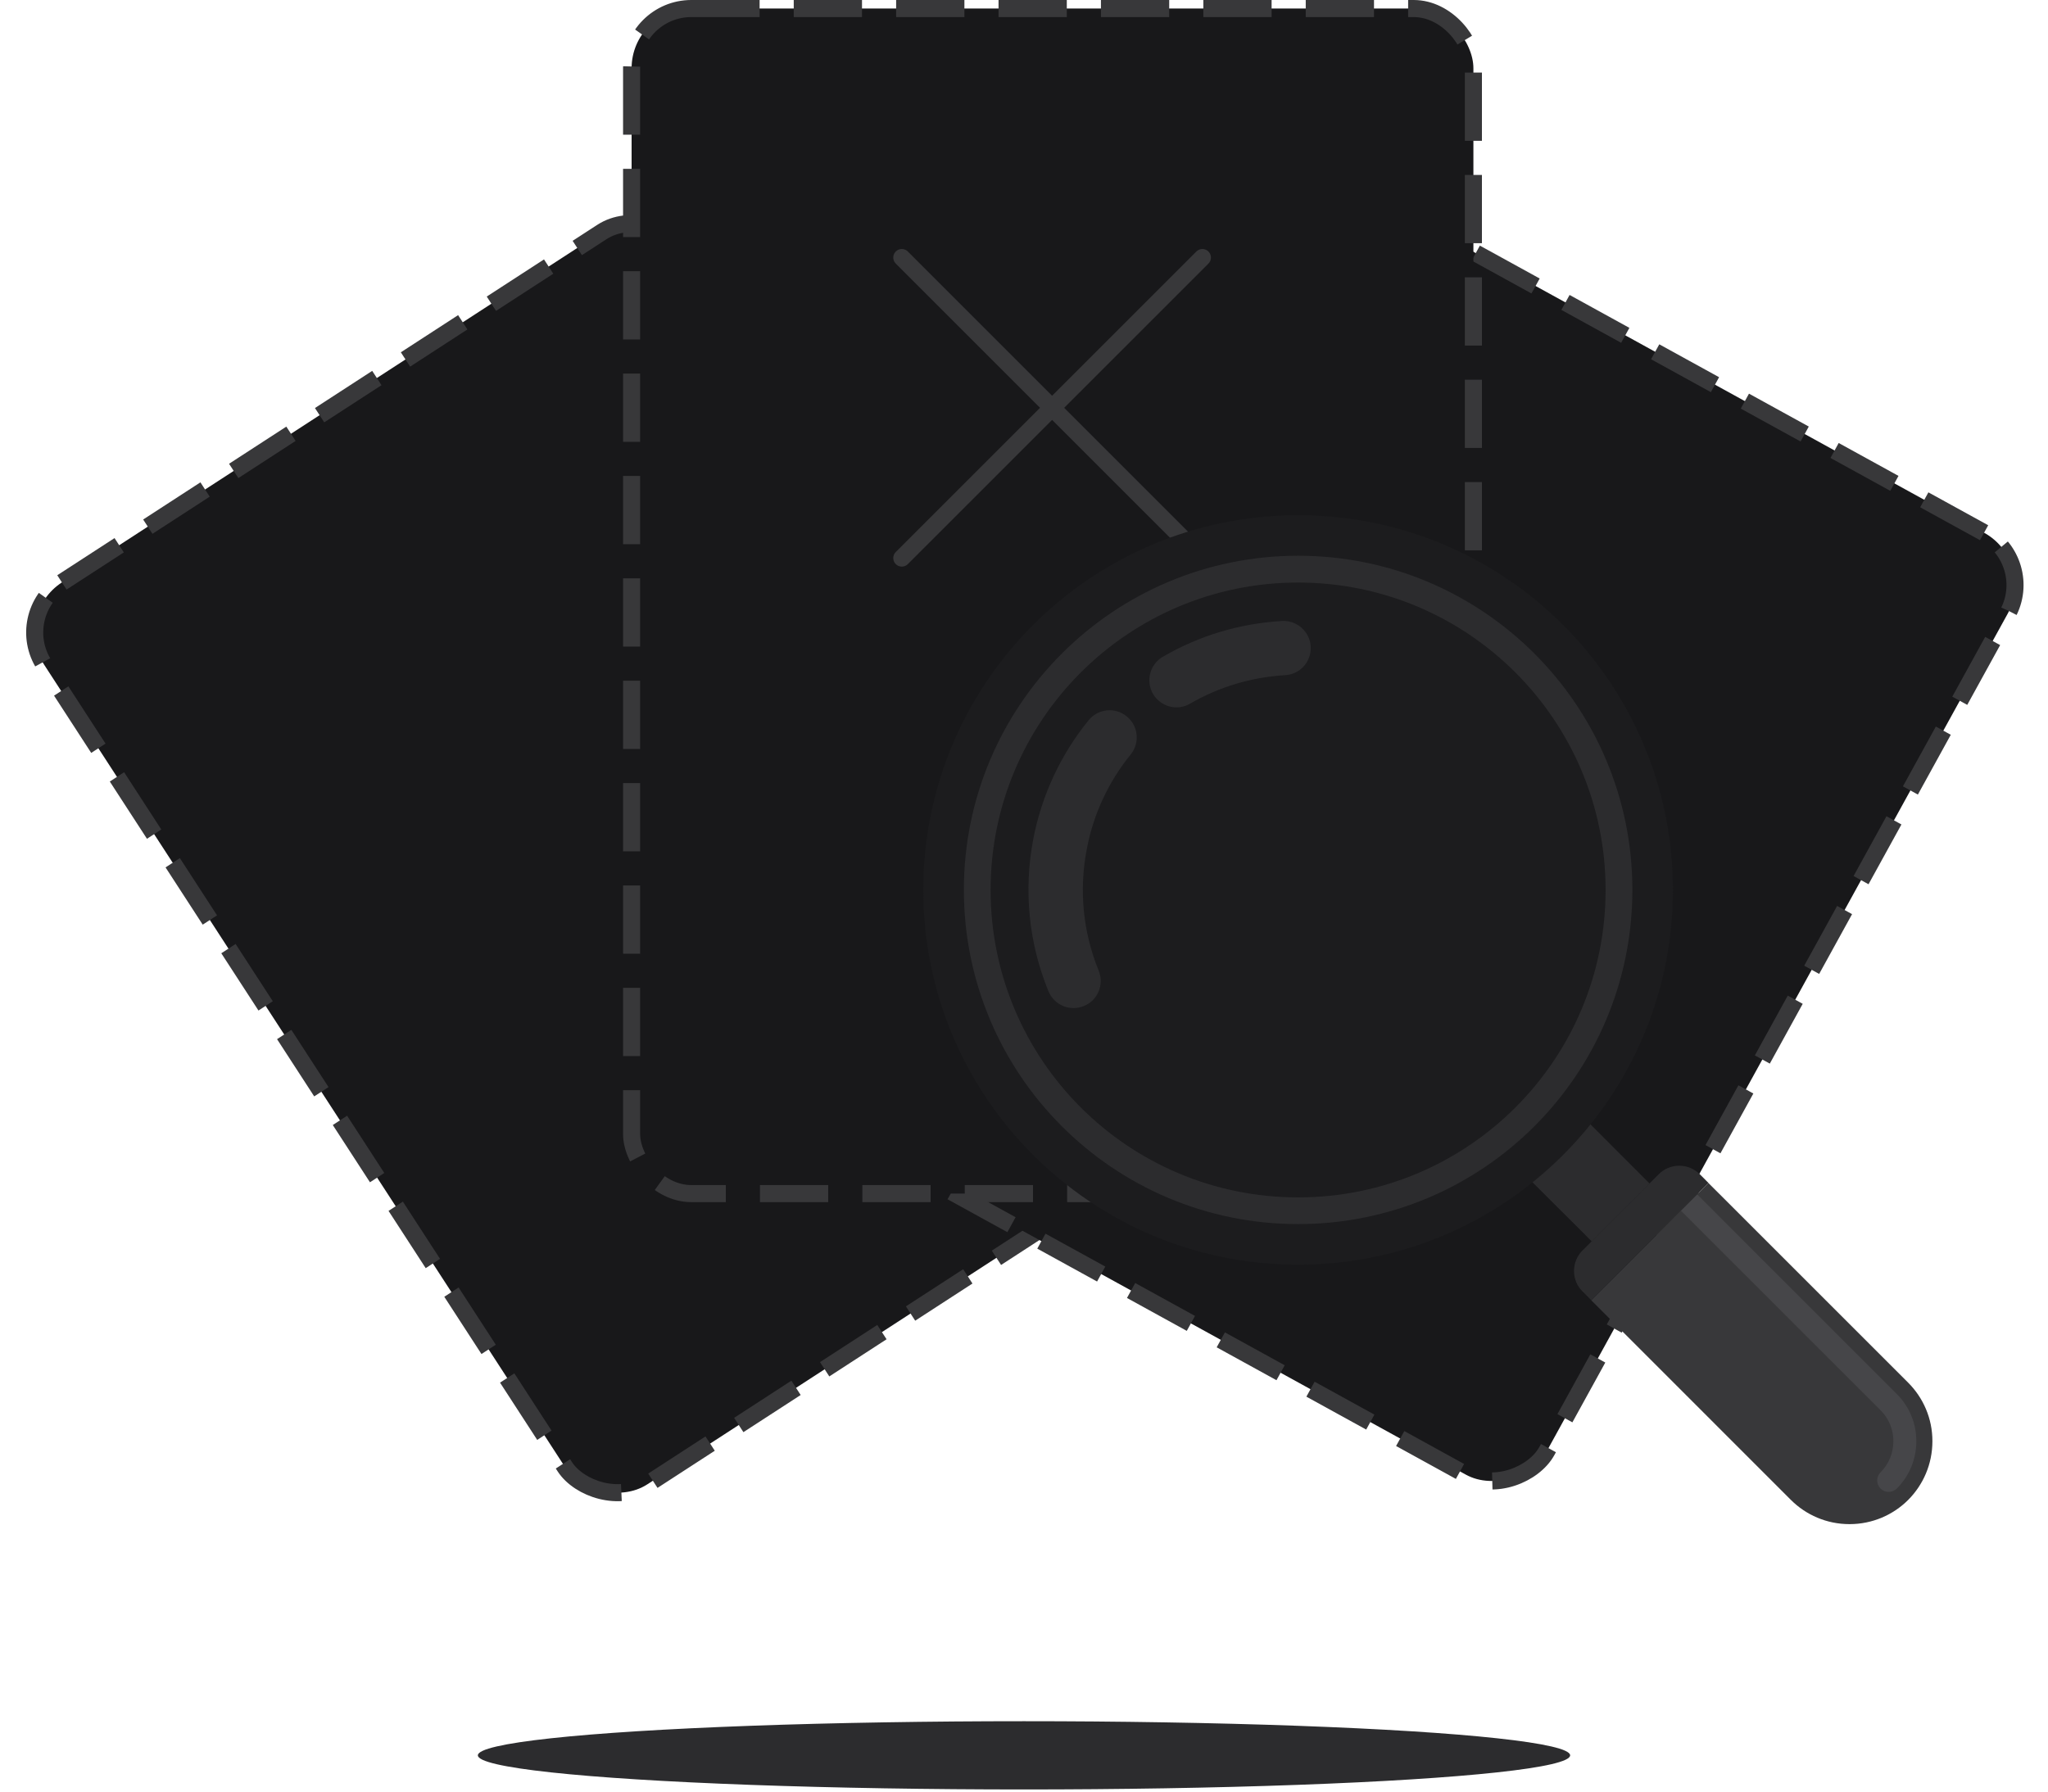 <svg width="120" height="105" viewBox="0 0 120 105" fill="none" xmlns="http://www.w3.org/2000/svg">
<rect x="0.692" y="36.038" width="44.724" height="63.014" rx="3.5" transform="rotate(-32.985 0.692 36.038)" fill="#18181A" stroke="#38383A" stroke-dasharray="4 2"/>
<rect x="-0.679" y="0.197" width="44.724" height="63.014" rx="3.5" transform="matrix(-0.876 -0.482 -0.482 0.876 118.821 32.408)" fill="#18181A" stroke="#38383A" stroke-dasharray="4 2"/>
<rect x="37.008" y="0.5" width="49.324" height="69.453" rx="3.5" fill="#18181A" stroke="#38383A" stroke-dasharray="4 2"/>
<ellipse cx="60" cy="102.875" rx="32" ry="2" fill="#2C2C2E"/>
<path d="M52.84 15.094L70.453 32.707" stroke="#38383A" stroke-linecap="round"/>
<path d="M70.453 15.094L52.84 32.707" stroke="#38383A" stroke-linecap="round"/>
<g clip-path="url(#clip0_6965_166394)">
<path d="M89.457 68.95L90.91 70.404L92.609 72.094L93.263 72.753L96.653 69.361L92.853 65.555L89.457 68.95Z" fill="#2C2C2E"/>
<path d="M100.107 69.336L111.805 81.032C112.684 81.91 113.231 83.128 113.227 84.468C113.227 85.81 112.684 87.027 111.805 87.908C110.927 88.784 109.712 89.325 108.37 89.325C107.029 89.325 105.815 88.784 104.935 87.905L93.238 76.207L100.107 69.336Z" fill="#38383A"/>
<path d="M98.492 70.952L99.443 70L111.141 81.698C111.88 82.437 112.286 83.421 112.285 84.467C112.285 85.516 111.878 86.501 111.141 87.241C111.006 87.37 110.834 87.435 110.664 87.435C110.491 87.435 110.32 87.37 110.186 87.239C109.926 86.975 109.926 86.553 110.186 86.291C110.674 85.805 110.94 85.154 110.94 84.465C110.942 83.779 110.674 83.133 110.19 82.65L98.492 70.952Z" fill="#464649"/>
<path d="M93.24 76.204L100.11 69.333L99.598 68.819C99.288 68.509 98.866 68.32 98.396 68.32C97.923 68.32 97.499 68.508 97.192 68.817L92.725 73.287C92.418 73.591 92.227 74.015 92.227 74.489C92.227 74.955 92.418 75.385 92.725 75.687L93.24 76.204Z" fill="#2C2C2E"/>
<path d="M54.098 52.157C54.098 40.029 63.931 30.195 76.06 30.195C88.191 30.195 98.023 40.03 98.023 52.157C98.023 64.287 88.189 74.12 76.06 74.122C63.931 74.12 54.098 64.287 54.098 52.157Z" fill="#1C1C1E"/>
<path d="M76.062 71.74C86.876 71.74 95.647 62.972 95.647 52.153C95.647 41.341 86.876 32.57 76.062 32.57C65.246 32.571 56.477 41.34 56.477 52.154C56.477 62.972 65.246 71.74 76.062 71.74Z" fill="#2C2C2E"/>
<path d="M76.061 70.176C86.01 70.176 94.078 62.111 94.078 52.157C94.078 42.21 86.009 34.141 76.061 34.141C66.112 34.141 58.043 42.21 58.043 52.157C58.043 62.11 66.11 70.176 76.061 70.176Z" fill="#1C1C1E"/>
<path d="M76.534 37.1C76.227 36.645 75.699 36.36 75.119 36.393C72.632 36.544 70.281 37.245 68.134 38.492C67.377 38.934 67.118 39.909 67.559 40.669C67.999 41.419 68.975 41.686 69.729 41.239C71.442 40.251 73.317 39.69 75.305 39.569C76.179 39.523 76.851 38.77 76.796 37.897C76.786 37.594 76.685 37.322 76.534 37.1Z" fill="#2C2C2E"/>
<path d="M66.333 42.327C66.248 42.2 66.138 42.083 66.017 41.983C65.335 41.425 64.335 41.533 63.783 42.215C62.16 44.207 61.043 46.598 60.55 49.142C59.967 52.164 60.272 55.258 61.431 58.093C61.768 58.91 62.698 59.294 63.509 58.96C64.322 58.631 64.709 57.705 64.376 56.887C63.452 54.627 63.212 52.158 63.682 49.746C64.065 47.715 64.958 45.808 66.252 44.217C66.702 43.664 66.714 42.887 66.333 42.327Z" fill="#2C2C2E"/>
</g>
<defs>
<clipPath id="clip0_6965_166394">
<rect width="59.13" height="59.13" fill="white" transform="translate(54.098 30.195)"/>
</clipPath>
</defs>
</svg>

